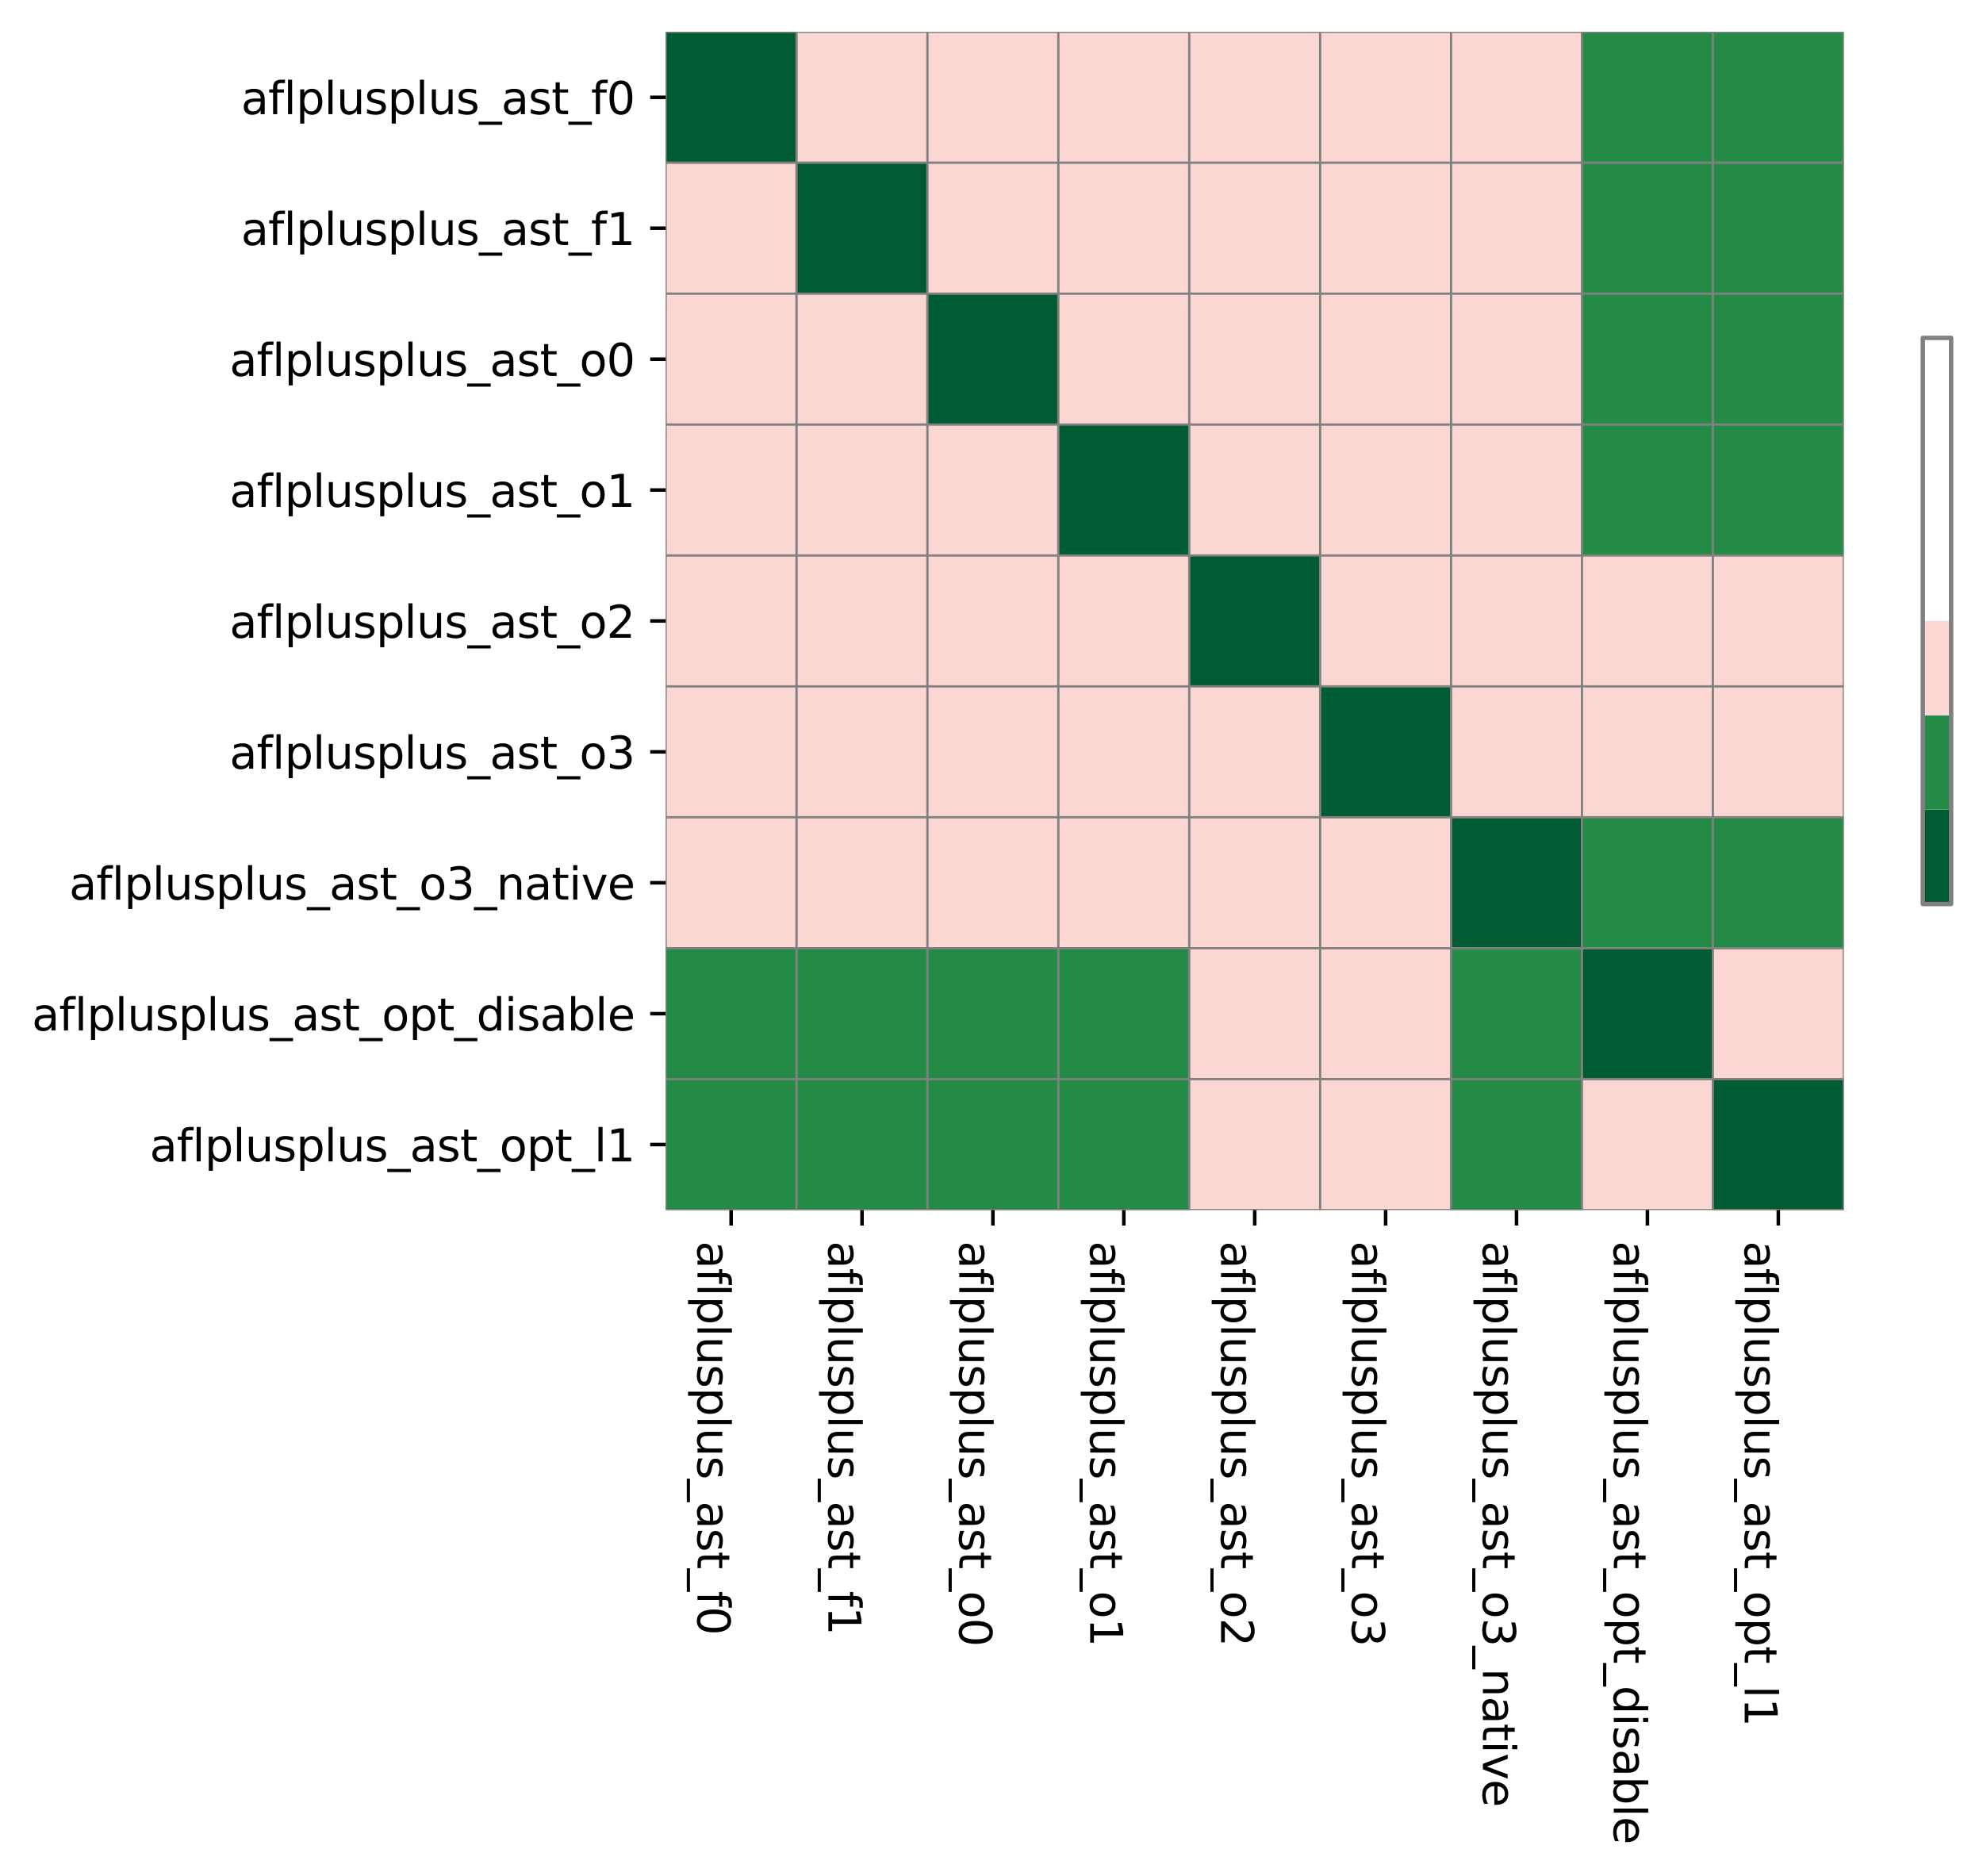 <?xml version="1.0" encoding="utf-8" standalone="no"?>
<!DOCTYPE svg PUBLIC "-//W3C//DTD SVG 1.1//EN"
  "http://www.w3.org/Graphics/SVG/1.1/DTD/svg11.dtd">
<svg xmlns:xlink="http://www.w3.org/1999/xlink" width="447.924pt" height="423.675pt" viewBox="0 0 447.924 423.675" xmlns="http://www.w3.org/2000/svg" version="1.1">
 <defs>
  <style type="text/css">*{stroke-linejoin: round; stroke-linecap: butt}</style>
 </defs>
 <g id="figure_1">
  <g id="patch_1">
   <path d="M -0 423.675 
L 447.924 423.675 
L 447.924 -0 
L -0 -0 
z
" style="fill: #ffffff"/>
  </g>
  <g id="axes_1">
   <g id="patch_2">
    <path d="M 150.363 273.312 
L 416.474 273.312 
L 416.474 7.2 
L 150.363 7.2 
z
" style="fill: #ffffff"/>
   </g>
   <g id="QuadMesh_1">
    <path d="M 150.363 7.2 
L 179.93 7.2 
L 179.93 36.768 
L 150.363 36.768 
L 150.363 7.2 
" clip-path="url(#pd2944eca9b)" style="fill: #005a32; stroke: #808080; stroke-width: 0.5"/>
    <path d="M 179.93 7.2 
L 209.499 7.2 
L 209.499 36.768 
L 179.93 36.768 
L 179.93 7.2 
" clip-path="url(#pd2944eca9b)" style="fill: #fbd7d4; stroke: #808080; stroke-width: 0.5"/>
    <path d="M 209.499 7.2 
L 239.066 7.2 
L 239.066 36.768 
L 209.499 36.768 
L 209.499 7.2 
" clip-path="url(#pd2944eca9b)" style="fill: #fbd7d4; stroke: #808080; stroke-width: 0.5"/>
    <path d="M 239.066 7.2 
L 268.635 7.2 
L 268.635 36.768 
L 239.066 36.768 
L 239.066 7.2 
" clip-path="url(#pd2944eca9b)" style="fill: #fbd7d4; stroke: #808080; stroke-width: 0.5"/>
    <path d="M 268.635 7.2 
L 298.202 7.2 
L 298.202 36.768 
L 268.635 36.768 
L 268.635 7.2 
" clip-path="url(#pd2944eca9b)" style="fill: #fbd7d4; stroke: #808080; stroke-width: 0.5"/>
    <path d="M 298.202 7.2 
L 327.771 7.2 
L 327.771 36.768 
L 298.202 36.768 
L 298.202 7.2 
" clip-path="url(#pd2944eca9b)" style="fill: #fbd7d4; stroke: #808080; stroke-width: 0.5"/>
    <path d="M 327.771 7.2 
L 357.339 7.2 
L 357.339 36.768 
L 327.771 36.768 
L 327.771 7.2 
" clip-path="url(#pd2944eca9b)" style="fill: #fbd7d4; stroke: #808080; stroke-width: 0.5"/>
    <path d="M 357.339 7.2 
L 386.906 7.2 
L 386.906 36.768 
L 357.339 36.768 
L 357.339 7.2 
" clip-path="url(#pd2944eca9b)" style="fill: #238b45; stroke: #808080; stroke-width: 0.5"/>
    <path d="M 386.906 7.2 
L 416.474 7.2 
L 416.474 36.768 
L 386.906 36.768 
L 386.906 7.2 
" clip-path="url(#pd2944eca9b)" style="fill: #238b45; stroke: #808080; stroke-width: 0.5"/>
    <path d="M 150.363 36.768 
L 179.93 36.768 
L 179.93 66.336 
L 150.363 66.336 
L 150.363 36.768 
" clip-path="url(#pd2944eca9b)" style="fill: #fbd7d4; stroke: #808080; stroke-width: 0.5"/>
    <path d="M 179.93 36.768 
L 209.499 36.768 
L 209.499 66.336 
L 179.93 66.336 
L 179.93 36.768 
" clip-path="url(#pd2944eca9b)" style="fill: #005a32; stroke: #808080; stroke-width: 0.5"/>
    <path d="M 209.499 36.768 
L 239.066 36.768 
L 239.066 66.336 
L 209.499 66.336 
L 209.499 36.768 
" clip-path="url(#pd2944eca9b)" style="fill: #fbd7d4; stroke: #808080; stroke-width: 0.5"/>
    <path d="M 239.066 36.768 
L 268.635 36.768 
L 268.635 66.336 
L 239.066 66.336 
L 239.066 36.768 
" clip-path="url(#pd2944eca9b)" style="fill: #fbd7d4; stroke: #808080; stroke-width: 0.5"/>
    <path d="M 268.635 36.768 
L 298.202 36.768 
L 298.202 66.336 
L 268.635 66.336 
L 268.635 36.768 
" clip-path="url(#pd2944eca9b)" style="fill: #fbd7d4; stroke: #808080; stroke-width: 0.5"/>
    <path d="M 298.202 36.768 
L 327.771 36.768 
L 327.771 66.336 
L 298.202 66.336 
L 298.202 36.768 
" clip-path="url(#pd2944eca9b)" style="fill: #fbd7d4; stroke: #808080; stroke-width: 0.5"/>
    <path d="M 327.771 36.768 
L 357.339 36.768 
L 357.339 66.336 
L 327.771 66.336 
L 327.771 36.768 
" clip-path="url(#pd2944eca9b)" style="fill: #fbd7d4; stroke: #808080; stroke-width: 0.5"/>
    <path d="M 357.339 36.768 
L 386.906 36.768 
L 386.906 66.336 
L 357.339 66.336 
L 357.339 36.768 
" clip-path="url(#pd2944eca9b)" style="fill: #238b45; stroke: #808080; stroke-width: 0.5"/>
    <path d="M 386.906 36.768 
L 416.474 36.768 
L 416.474 66.336 
L 386.906 66.336 
L 386.906 36.768 
" clip-path="url(#pd2944eca9b)" style="fill: #238b45; stroke: #808080; stroke-width: 0.5"/>
    <path d="M 150.363 66.336 
L 179.93 66.336 
L 179.93 95.904 
L 150.363 95.904 
L 150.363 66.336 
" clip-path="url(#pd2944eca9b)" style="fill: #fbd7d4; stroke: #808080; stroke-width: 0.5"/>
    <path d="M 179.93 66.336 
L 209.499 66.336 
L 209.499 95.904 
L 179.93 95.904 
L 179.93 66.336 
" clip-path="url(#pd2944eca9b)" style="fill: #fbd7d4; stroke: #808080; stroke-width: 0.5"/>
    <path d="M 209.499 66.336 
L 239.066 66.336 
L 239.066 95.904 
L 209.499 95.904 
L 209.499 66.336 
" clip-path="url(#pd2944eca9b)" style="fill: #005a32; stroke: #808080; stroke-width: 0.5"/>
    <path d="M 239.066 66.336 
L 268.635 66.336 
L 268.635 95.904 
L 239.066 95.904 
L 239.066 66.336 
" clip-path="url(#pd2944eca9b)" style="fill: #fbd7d4; stroke: #808080; stroke-width: 0.5"/>
    <path d="M 268.635 66.336 
L 298.202 66.336 
L 298.202 95.904 
L 268.635 95.904 
L 268.635 66.336 
" clip-path="url(#pd2944eca9b)" style="fill: #fbd7d4; stroke: #808080; stroke-width: 0.5"/>
    <path d="M 298.202 66.336 
L 327.771 66.336 
L 327.771 95.904 
L 298.202 95.904 
L 298.202 66.336 
" clip-path="url(#pd2944eca9b)" style="fill: #fbd7d4; stroke: #808080; stroke-width: 0.5"/>
    <path d="M 327.771 66.336 
L 357.339 66.336 
L 357.339 95.904 
L 327.771 95.904 
L 327.771 66.336 
" clip-path="url(#pd2944eca9b)" style="fill: #fbd7d4; stroke: #808080; stroke-width: 0.5"/>
    <path d="M 357.339 66.336 
L 386.906 66.336 
L 386.906 95.904 
L 357.339 95.904 
L 357.339 66.336 
" clip-path="url(#pd2944eca9b)" style="fill: #238b45; stroke: #808080; stroke-width: 0.5"/>
    <path d="M 386.906 66.336 
L 416.474 66.336 
L 416.474 95.904 
L 386.906 95.904 
L 386.906 66.336 
" clip-path="url(#pd2944eca9b)" style="fill: #238b45; stroke: #808080; stroke-width: 0.5"/>
    <path d="M 150.363 95.904 
L 179.93 95.904 
L 179.93 125.472 
L 150.363 125.472 
L 150.363 95.904 
" clip-path="url(#pd2944eca9b)" style="fill: #fbd7d4; stroke: #808080; stroke-width: 0.5"/>
    <path d="M 179.93 95.904 
L 209.499 95.904 
L 209.499 125.472 
L 179.93 125.472 
L 179.93 95.904 
" clip-path="url(#pd2944eca9b)" style="fill: #fbd7d4; stroke: #808080; stroke-width: 0.5"/>
    <path d="M 209.499 95.904 
L 239.066 95.904 
L 239.066 125.472 
L 209.499 125.472 
L 209.499 95.904 
" clip-path="url(#pd2944eca9b)" style="fill: #fbd7d4; stroke: #808080; stroke-width: 0.5"/>
    <path d="M 239.066 95.904 
L 268.635 95.904 
L 268.635 125.472 
L 239.066 125.472 
L 239.066 95.904 
" clip-path="url(#pd2944eca9b)" style="fill: #005a32; stroke: #808080; stroke-width: 0.5"/>
    <path d="M 268.635 95.904 
L 298.202 95.904 
L 298.202 125.472 
L 268.635 125.472 
L 268.635 95.904 
" clip-path="url(#pd2944eca9b)" style="fill: #fbd7d4; stroke: #808080; stroke-width: 0.5"/>
    <path d="M 298.202 95.904 
L 327.771 95.904 
L 327.771 125.472 
L 298.202 125.472 
L 298.202 95.904 
" clip-path="url(#pd2944eca9b)" style="fill: #fbd7d4; stroke: #808080; stroke-width: 0.5"/>
    <path d="M 327.771 95.904 
L 357.339 95.904 
L 357.339 125.472 
L 327.771 125.472 
L 327.771 95.904 
" clip-path="url(#pd2944eca9b)" style="fill: #fbd7d4; stroke: #808080; stroke-width: 0.5"/>
    <path d="M 357.339 95.904 
L 386.906 95.904 
L 386.906 125.472 
L 357.339 125.472 
L 357.339 95.904 
" clip-path="url(#pd2944eca9b)" style="fill: #238b45; stroke: #808080; stroke-width: 0.5"/>
    <path d="M 386.906 95.904 
L 416.474 95.904 
L 416.474 125.472 
L 386.906 125.472 
L 386.906 95.904 
" clip-path="url(#pd2944eca9b)" style="fill: #238b45; stroke: #808080; stroke-width: 0.5"/>
    <path d="M 150.363 125.472 
L 179.93 125.472 
L 179.93 155.04 
L 150.363 155.04 
L 150.363 125.472 
" clip-path="url(#pd2944eca9b)" style="fill: #fbd7d4; stroke: #808080; stroke-width: 0.5"/>
    <path d="M 179.93 125.472 
L 209.499 125.472 
L 209.499 155.04 
L 179.93 155.04 
L 179.93 125.472 
" clip-path="url(#pd2944eca9b)" style="fill: #fbd7d4; stroke: #808080; stroke-width: 0.5"/>
    <path d="M 209.499 125.472 
L 239.066 125.472 
L 239.066 155.04 
L 209.499 155.04 
L 209.499 125.472 
" clip-path="url(#pd2944eca9b)" style="fill: #fbd7d4; stroke: #808080; stroke-width: 0.5"/>
    <path d="M 239.066 125.472 
L 268.635 125.472 
L 268.635 155.04 
L 239.066 155.04 
L 239.066 125.472 
" clip-path="url(#pd2944eca9b)" style="fill: #fbd7d4; stroke: #808080; stroke-width: 0.5"/>
    <path d="M 268.635 125.472 
L 298.202 125.472 
L 298.202 155.04 
L 268.635 155.04 
L 268.635 125.472 
" clip-path="url(#pd2944eca9b)" style="fill: #005a32; stroke: #808080; stroke-width: 0.5"/>
    <path d="M 298.202 125.472 
L 327.771 125.472 
L 327.771 155.04 
L 298.202 155.04 
L 298.202 125.472 
" clip-path="url(#pd2944eca9b)" style="fill: #fbd7d4; stroke: #808080; stroke-width: 0.5"/>
    <path d="M 327.771 125.472 
L 357.339 125.472 
L 357.339 155.04 
L 327.771 155.04 
L 327.771 125.472 
" clip-path="url(#pd2944eca9b)" style="fill: #fbd7d4; stroke: #808080; stroke-width: 0.5"/>
    <path d="M 357.339 125.472 
L 386.906 125.472 
L 386.906 155.04 
L 357.339 155.04 
L 357.339 125.472 
" clip-path="url(#pd2944eca9b)" style="fill: #fbd7d4; stroke: #808080; stroke-width: 0.5"/>
    <path d="M 386.906 125.472 
L 416.474 125.472 
L 416.474 155.04 
L 386.906 155.04 
L 386.906 125.472 
" clip-path="url(#pd2944eca9b)" style="fill: #fbd7d4; stroke: #808080; stroke-width: 0.5"/>
    <path d="M 150.363 155.04 
L 179.93 155.04 
L 179.93 184.608 
L 150.363 184.608 
L 150.363 155.04 
" clip-path="url(#pd2944eca9b)" style="fill: #fbd7d4; stroke: #808080; stroke-width: 0.5"/>
    <path d="M 179.93 155.04 
L 209.499 155.04 
L 209.499 184.608 
L 179.93 184.608 
L 179.93 155.04 
" clip-path="url(#pd2944eca9b)" style="fill: #fbd7d4; stroke: #808080; stroke-width: 0.5"/>
    <path d="M 209.499 155.04 
L 239.066 155.04 
L 239.066 184.608 
L 209.499 184.608 
L 209.499 155.04 
" clip-path="url(#pd2944eca9b)" style="fill: #fbd7d4; stroke: #808080; stroke-width: 0.5"/>
    <path d="M 239.066 155.04 
L 268.635 155.04 
L 268.635 184.608 
L 239.066 184.608 
L 239.066 155.04 
" clip-path="url(#pd2944eca9b)" style="fill: #fbd7d4; stroke: #808080; stroke-width: 0.5"/>
    <path d="M 268.635 155.04 
L 298.202 155.04 
L 298.202 184.608 
L 268.635 184.608 
L 268.635 155.04 
" clip-path="url(#pd2944eca9b)" style="fill: #fbd7d4; stroke: #808080; stroke-width: 0.5"/>
    <path d="M 298.202 155.04 
L 327.771 155.04 
L 327.771 184.608 
L 298.202 184.608 
L 298.202 155.04 
" clip-path="url(#pd2944eca9b)" style="fill: #005a32; stroke: #808080; stroke-width: 0.5"/>
    <path d="M 327.771 155.04 
L 357.339 155.04 
L 357.339 184.608 
L 327.771 184.608 
L 327.771 155.04 
" clip-path="url(#pd2944eca9b)" style="fill: #fbd7d4; stroke: #808080; stroke-width: 0.5"/>
    <path d="M 357.339 155.04 
L 386.906 155.04 
L 386.906 184.608 
L 357.339 184.608 
L 357.339 155.04 
" clip-path="url(#pd2944eca9b)" style="fill: #fbd7d4; stroke: #808080; stroke-width: 0.5"/>
    <path d="M 386.906 155.04 
L 416.474 155.04 
L 416.474 184.608 
L 386.906 184.608 
L 386.906 155.04 
" clip-path="url(#pd2944eca9b)" style="fill: #fbd7d4; stroke: #808080; stroke-width: 0.5"/>
    <path d="M 150.363 184.608 
L 179.93 184.608 
L 179.93 214.176 
L 150.363 214.176 
L 150.363 184.608 
" clip-path="url(#pd2944eca9b)" style="fill: #fbd7d4; stroke: #808080; stroke-width: 0.5"/>
    <path d="M 179.93 184.608 
L 209.499 184.608 
L 209.499 214.176 
L 179.93 214.176 
L 179.93 184.608 
" clip-path="url(#pd2944eca9b)" style="fill: #fbd7d4; stroke: #808080; stroke-width: 0.5"/>
    <path d="M 209.499 184.608 
L 239.066 184.608 
L 239.066 214.176 
L 209.499 214.176 
L 209.499 184.608 
" clip-path="url(#pd2944eca9b)" style="fill: #fbd7d4; stroke: #808080; stroke-width: 0.5"/>
    <path d="M 239.066 184.608 
L 268.635 184.608 
L 268.635 214.176 
L 239.066 214.176 
L 239.066 184.608 
" clip-path="url(#pd2944eca9b)" style="fill: #fbd7d4; stroke: #808080; stroke-width: 0.5"/>
    <path d="M 268.635 184.608 
L 298.202 184.608 
L 298.202 214.176 
L 268.635 214.176 
L 268.635 184.608 
" clip-path="url(#pd2944eca9b)" style="fill: #fbd7d4; stroke: #808080; stroke-width: 0.5"/>
    <path d="M 298.202 184.608 
L 327.771 184.608 
L 327.771 214.176 
L 298.202 214.176 
L 298.202 184.608 
" clip-path="url(#pd2944eca9b)" style="fill: #fbd7d4; stroke: #808080; stroke-width: 0.5"/>
    <path d="M 327.771 184.608 
L 357.339 184.608 
L 357.339 214.176 
L 327.771 214.176 
L 327.771 184.608 
" clip-path="url(#pd2944eca9b)" style="fill: #005a32; stroke: #808080; stroke-width: 0.5"/>
    <path d="M 357.339 184.608 
L 386.906 184.608 
L 386.906 214.176 
L 357.339 214.176 
L 357.339 184.608 
" clip-path="url(#pd2944eca9b)" style="fill: #238b45; stroke: #808080; stroke-width: 0.5"/>
    <path d="M 386.906 184.608 
L 416.474 184.608 
L 416.474 214.176 
L 386.906 214.176 
L 386.906 184.608 
" clip-path="url(#pd2944eca9b)" style="fill: #238b45; stroke: #808080; stroke-width: 0.5"/>
    <path d="M 150.363 214.176 
L 179.93 214.176 
L 179.93 243.744 
L 150.363 243.744 
L 150.363 214.176 
" clip-path="url(#pd2944eca9b)" style="fill: #238b45; stroke: #808080; stroke-width: 0.5"/>
    <path d="M 179.93 214.176 
L 209.499 214.176 
L 209.499 243.744 
L 179.93 243.744 
L 179.93 214.176 
" clip-path="url(#pd2944eca9b)" style="fill: #238b45; stroke: #808080; stroke-width: 0.5"/>
    <path d="M 209.499 214.176 
L 239.066 214.176 
L 239.066 243.744 
L 209.499 243.744 
L 209.499 214.176 
" clip-path="url(#pd2944eca9b)" style="fill: #238b45; stroke: #808080; stroke-width: 0.5"/>
    <path d="M 239.066 214.176 
L 268.635 214.176 
L 268.635 243.744 
L 239.066 243.744 
L 239.066 214.176 
" clip-path="url(#pd2944eca9b)" style="fill: #238b45; stroke: #808080; stroke-width: 0.5"/>
    <path d="M 268.635 214.176 
L 298.202 214.176 
L 298.202 243.744 
L 268.635 243.744 
L 268.635 214.176 
" clip-path="url(#pd2944eca9b)" style="fill: #fbd7d4; stroke: #808080; stroke-width: 0.5"/>
    <path d="M 298.202 214.176 
L 327.771 214.176 
L 327.771 243.744 
L 298.202 243.744 
L 298.202 214.176 
" clip-path="url(#pd2944eca9b)" style="fill: #fbd7d4; stroke: #808080; stroke-width: 0.5"/>
    <path d="M 327.771 214.176 
L 357.339 214.176 
L 357.339 243.744 
L 327.771 243.744 
L 327.771 214.176 
" clip-path="url(#pd2944eca9b)" style="fill: #238b45; stroke: #808080; stroke-width: 0.5"/>
    <path d="M 357.339 214.176 
L 386.906 214.176 
L 386.906 243.744 
L 357.339 243.744 
L 357.339 214.176 
" clip-path="url(#pd2944eca9b)" style="fill: #005a32; stroke: #808080; stroke-width: 0.5"/>
    <path d="M 386.906 214.176 
L 416.474 214.176 
L 416.474 243.744 
L 386.906 243.744 
L 386.906 214.176 
" clip-path="url(#pd2944eca9b)" style="fill: #fbd7d4; stroke: #808080; stroke-width: 0.5"/>
    <path d="M 150.363 243.744 
L 179.93 243.744 
L 179.93 273.312 
L 150.363 273.312 
L 150.363 243.744 
" clip-path="url(#pd2944eca9b)" style="fill: #238b45; stroke: #808080; stroke-width: 0.5"/>
    <path d="M 179.93 243.744 
L 209.499 243.744 
L 209.499 273.312 
L 179.93 273.312 
L 179.93 243.744 
" clip-path="url(#pd2944eca9b)" style="fill: #238b45; stroke: #808080; stroke-width: 0.5"/>
    <path d="M 209.499 243.744 
L 239.066 243.744 
L 239.066 273.312 
L 209.499 273.312 
L 209.499 243.744 
" clip-path="url(#pd2944eca9b)" style="fill: #238b45; stroke: #808080; stroke-width: 0.5"/>
    <path d="M 239.066 243.744 
L 268.635 243.744 
L 268.635 273.312 
L 239.066 273.312 
L 239.066 243.744 
" clip-path="url(#pd2944eca9b)" style="fill: #238b45; stroke: #808080; stroke-width: 0.5"/>
    <path d="M 268.635 243.744 
L 298.202 243.744 
L 298.202 273.312 
L 268.635 273.312 
L 268.635 243.744 
" clip-path="url(#pd2944eca9b)" style="fill: #fbd7d4; stroke: #808080; stroke-width: 0.5"/>
    <path d="M 298.202 243.744 
L 327.771 243.744 
L 327.771 273.312 
L 298.202 273.312 
L 298.202 243.744 
" clip-path="url(#pd2944eca9b)" style="fill: #fbd7d4; stroke: #808080; stroke-width: 0.5"/>
    <path d="M 327.771 243.744 
L 357.339 243.744 
L 357.339 273.312 
L 327.771 273.312 
L 327.771 243.744 
" clip-path="url(#pd2944eca9b)" style="fill: #238b45; stroke: #808080; stroke-width: 0.5"/>
    <path d="M 357.339 243.744 
L 386.906 243.744 
L 386.906 273.312 
L 357.339 273.312 
L 357.339 243.744 
" clip-path="url(#pd2944eca9b)" style="fill: #fbd7d4; stroke: #808080; stroke-width: 0.5"/>
    <path d="M 386.906 243.744 
L 416.474 243.744 
L 416.474 273.312 
L 386.906 273.312 
L 386.906 243.744 
" clip-path="url(#pd2944eca9b)" style="fill: #005a32; stroke: #808080; stroke-width: 0.5"/>
   </g>
   <g id="matplotlib.axis_1">
    <g id="xtick_1">
     <g id="line2d_1">
      <defs>
       <path id="m2bf105786d" d="M 0 0 
L 0 3.5 
" style="stroke: #000000; stroke-width: 0.8"/>
      </defs>
      <g>
       <use xlink:href="#m2bf105786d" x="165.147" y="273.312" style="stroke: #000000; stroke-width: 0.8"/>
      </g>
     </g>
     <g id="text_1">
      <!-- aflplusplus_ast_f0 -->
      <g transform="translate(157.548 280.312)rotate(-270)scale(0.1 -0.1)">
       <defs>
        <path id="DejaVuSans-61" d="M 2194 1759 
Q 1497 1759 1228 1600 
Q 959 1441 959 1056 
Q 959 750 1161 570 
Q 1363 391 1709 391 
Q 2188 391 2477 730 
Q 2766 1069 2766 1631 
L 2766 1759 
L 2194 1759 
z
M 3341 1997 
L 3341 0 
L 2766 0 
L 2766 531 
Q 2569 213 2275 61 
Q 1981 -91 1556 -91 
Q 1019 -91 701 211 
Q 384 513 384 1019 
Q 384 1609 779 1909 
Q 1175 2209 1959 2209 
L 2766 2209 
L 2766 2266 
Q 2766 2663 2505 2880 
Q 2244 3097 1772 3097 
Q 1472 3097 1187 3025 
Q 903 2953 641 2809 
L 641 3341 
Q 956 3463 1253 3523 
Q 1550 3584 1831 3584 
Q 2591 3584 2966 3190 
Q 3341 2797 3341 1997 
z
" transform="scale(0.016)"/>
        <path id="DejaVuSans-66" d="M 2375 4863 
L 2375 4384 
L 1825 4384 
Q 1516 4384 1395 4259 
Q 1275 4134 1275 3809 
L 1275 3500 
L 2222 3500 
L 2222 3053 
L 1275 3053 
L 1275 0 
L 697 0 
L 697 3053 
L 147 3053 
L 147 3500 
L 697 3500 
L 697 3744 
Q 697 4328 969 4595 
Q 1241 4863 1831 4863 
L 2375 4863 
z
" transform="scale(0.016)"/>
        <path id="DejaVuSans-6c" d="M 603 4863 
L 1178 4863 
L 1178 0 
L 603 0 
L 603 4863 
z
" transform="scale(0.016)"/>
        <path id="DejaVuSans-70" d="M 1159 525 
L 1159 -1331 
L 581 -1331 
L 581 3500 
L 1159 3500 
L 1159 2969 
Q 1341 3281 1617 3432 
Q 1894 3584 2278 3584 
Q 2916 3584 3314 3078 
Q 3713 2572 3713 1747 
Q 3713 922 3314 415 
Q 2916 -91 2278 -91 
Q 1894 -91 1617 61 
Q 1341 213 1159 525 
z
M 3116 1747 
Q 3116 2381 2855 2742 
Q 2594 3103 2138 3103 
Q 1681 3103 1420 2742 
Q 1159 2381 1159 1747 
Q 1159 1113 1420 752 
Q 1681 391 2138 391 
Q 2594 391 2855 752 
Q 3116 1113 3116 1747 
z
" transform="scale(0.016)"/>
        <path id="DejaVuSans-75" d="M 544 1381 
L 544 3500 
L 1119 3500 
L 1119 1403 
Q 1119 906 1312 657 
Q 1506 409 1894 409 
Q 2359 409 2629 706 
Q 2900 1003 2900 1516 
L 2900 3500 
L 3475 3500 
L 3475 0 
L 2900 0 
L 2900 538 
Q 2691 219 2414 64 
Q 2138 -91 1772 -91 
Q 1169 -91 856 284 
Q 544 659 544 1381 
z
M 1991 3584 
L 1991 3584 
z
" transform="scale(0.016)"/>
        <path id="DejaVuSans-73" d="M 2834 3397 
L 2834 2853 
Q 2591 2978 2328 3040 
Q 2066 3103 1784 3103 
Q 1356 3103 1142 2972 
Q 928 2841 928 2578 
Q 928 2378 1081 2264 
Q 1234 2150 1697 2047 
L 1894 2003 
Q 2506 1872 2764 1633 
Q 3022 1394 3022 966 
Q 3022 478 2636 193 
Q 2250 -91 1575 -91 
Q 1294 -91 989 -36 
Q 684 19 347 128 
L 347 722 
Q 666 556 975 473 
Q 1284 391 1588 391 
Q 1994 391 2212 530 
Q 2431 669 2431 922 
Q 2431 1156 2273 1281 
Q 2116 1406 1581 1522 
L 1381 1569 
Q 847 1681 609 1914 
Q 372 2147 372 2553 
Q 372 3047 722 3315 
Q 1072 3584 1716 3584 
Q 2034 3584 2315 3537 
Q 2597 3491 2834 3397 
z
" transform="scale(0.016)"/>
        <path id="DejaVuSans-5f" d="M 3263 -1063 
L 3263 -1509 
L -63 -1509 
L -63 -1063 
L 3263 -1063 
z
" transform="scale(0.016)"/>
        <path id="DejaVuSans-74" d="M 1172 4494 
L 1172 3500 
L 2356 3500 
L 2356 3053 
L 1172 3053 
L 1172 1153 
Q 1172 725 1289 603 
Q 1406 481 1766 481 
L 2356 481 
L 2356 0 
L 1766 0 
Q 1100 0 847 248 
Q 594 497 594 1153 
L 594 3053 
L 172 3053 
L 172 3500 
L 594 3500 
L 594 4494 
L 1172 4494 
z
" transform="scale(0.016)"/>
        <path id="DejaVuSans-30" d="M 2034 4250 
Q 1547 4250 1301 3770 
Q 1056 3291 1056 2328 
Q 1056 1369 1301 889 
Q 1547 409 2034 409 
Q 2525 409 2770 889 
Q 3016 1369 3016 2328 
Q 3016 3291 2770 3770 
Q 2525 4250 2034 4250 
z
M 2034 4750 
Q 2819 4750 3233 4129 
Q 3647 3509 3647 2328 
Q 3647 1150 3233 529 
Q 2819 -91 2034 -91 
Q 1250 -91 836 529 
Q 422 1150 422 2328 
Q 422 3509 836 4129 
Q 1250 4750 2034 4750 
z
" transform="scale(0.016)"/>
       </defs>
       <use xlink:href="#DejaVuSans-61"/>
       <use xlink:href="#DejaVuSans-66" x="61.279"/>
       <use xlink:href="#DejaVuSans-6c" x="96.484"/>
       <use xlink:href="#DejaVuSans-70" x="124.268"/>
       <use xlink:href="#DejaVuSans-6c" x="187.744"/>
       <use xlink:href="#DejaVuSans-75" x="215.527"/>
       <use xlink:href="#DejaVuSans-73" x="278.906"/>
       <use xlink:href="#DejaVuSans-70" x="331.006"/>
       <use xlink:href="#DejaVuSans-6c" x="394.482"/>
       <use xlink:href="#DejaVuSans-75" x="422.266"/>
       <use xlink:href="#DejaVuSans-73" x="485.645"/>
       <use xlink:href="#DejaVuSans-5f" x="537.744"/>
       <use xlink:href="#DejaVuSans-61" x="587.744"/>
       <use xlink:href="#DejaVuSans-73" x="649.023"/>
       <use xlink:href="#DejaVuSans-74" x="701.123"/>
       <use xlink:href="#DejaVuSans-5f" x="740.332"/>
       <use xlink:href="#DejaVuSans-66" x="790.332"/>
       <use xlink:href="#DejaVuSans-30" x="825.537"/>
      </g>
     </g>
    </g>
    <g id="xtick_2">
     <g id="line2d_2">
      <g>
       <use xlink:href="#m2bf105786d" x="194.714" y="273.312" style="stroke: #000000; stroke-width: 0.8"/>
      </g>
     </g>
     <g id="text_2">
      <!-- aflplusplus_ast_f1 -->
      <g transform="translate(187.116 280.312)rotate(-270)scale(0.1 -0.1)">
       <defs>
        <path id="DejaVuSans-31" d="M 794 531 
L 1825 531 
L 1825 4091 
L 703 3866 
L 703 4441 
L 1819 4666 
L 2450 4666 
L 2450 531 
L 3481 531 
L 3481 0 
L 794 0 
L 794 531 
z
" transform="scale(0.016)"/>
       </defs>
       <use xlink:href="#DejaVuSans-61"/>
       <use xlink:href="#DejaVuSans-66" x="61.279"/>
       <use xlink:href="#DejaVuSans-6c" x="96.484"/>
       <use xlink:href="#DejaVuSans-70" x="124.268"/>
       <use xlink:href="#DejaVuSans-6c" x="187.744"/>
       <use xlink:href="#DejaVuSans-75" x="215.527"/>
       <use xlink:href="#DejaVuSans-73" x="278.906"/>
       <use xlink:href="#DejaVuSans-70" x="331.006"/>
       <use xlink:href="#DejaVuSans-6c" x="394.482"/>
       <use xlink:href="#DejaVuSans-75" x="422.266"/>
       <use xlink:href="#DejaVuSans-73" x="485.645"/>
       <use xlink:href="#DejaVuSans-5f" x="537.744"/>
       <use xlink:href="#DejaVuSans-61" x="587.744"/>
       <use xlink:href="#DejaVuSans-73" x="649.023"/>
       <use xlink:href="#DejaVuSans-74" x="701.123"/>
       <use xlink:href="#DejaVuSans-5f" x="740.332"/>
       <use xlink:href="#DejaVuSans-66" x="790.332"/>
       <use xlink:href="#DejaVuSans-31" x="825.537"/>
      </g>
     </g>
    </g>
    <g id="xtick_3">
     <g id="line2d_3">
      <g>
       <use xlink:href="#m2bf105786d" x="224.282" y="273.312" style="stroke: #000000; stroke-width: 0.8"/>
      </g>
     </g>
     <g id="text_3">
      <!-- aflplusplus_ast_o0 -->
      <g transform="translate(216.684 280.312)rotate(-270)scale(0.1 -0.1)">
       <defs>
        <path id="DejaVuSans-6f" d="M 1959 3097 
Q 1497 3097 1228 2736 
Q 959 2375 959 1747 
Q 959 1119 1226 758 
Q 1494 397 1959 397 
Q 2419 397 2687 759 
Q 2956 1122 2956 1747 
Q 2956 2369 2687 2733 
Q 2419 3097 1959 3097 
z
M 1959 3584 
Q 2709 3584 3137 3096 
Q 3566 2609 3566 1747 
Q 3566 888 3137 398 
Q 2709 -91 1959 -91 
Q 1206 -91 779 398 
Q 353 888 353 1747 
Q 353 2609 779 3096 
Q 1206 3584 1959 3584 
z
" transform="scale(0.016)"/>
       </defs>
       <use xlink:href="#DejaVuSans-61"/>
       <use xlink:href="#DejaVuSans-66" x="61.279"/>
       <use xlink:href="#DejaVuSans-6c" x="96.484"/>
       <use xlink:href="#DejaVuSans-70" x="124.268"/>
       <use xlink:href="#DejaVuSans-6c" x="187.744"/>
       <use xlink:href="#DejaVuSans-75" x="215.527"/>
       <use xlink:href="#DejaVuSans-73" x="278.906"/>
       <use xlink:href="#DejaVuSans-70" x="331.006"/>
       <use xlink:href="#DejaVuSans-6c" x="394.482"/>
       <use xlink:href="#DejaVuSans-75" x="422.266"/>
       <use xlink:href="#DejaVuSans-73" x="485.645"/>
       <use xlink:href="#DejaVuSans-5f" x="537.744"/>
       <use xlink:href="#DejaVuSans-61" x="587.744"/>
       <use xlink:href="#DejaVuSans-73" x="649.023"/>
       <use xlink:href="#DejaVuSans-74" x="701.123"/>
       <use xlink:href="#DejaVuSans-5f" x="740.332"/>
       <use xlink:href="#DejaVuSans-6f" x="790.332"/>
       <use xlink:href="#DejaVuSans-30" x="851.514"/>
      </g>
     </g>
    </g>
    <g id="xtick_4">
     <g id="line2d_4">
      <g>
       <use xlink:href="#m2bf105786d" x="253.851" y="273.312" style="stroke: #000000; stroke-width: 0.8"/>
      </g>
     </g>
     <g id="text_4">
      <!-- aflplusplus_ast_o1 -->
      <g transform="translate(246.252 280.312)rotate(-270)scale(0.1 -0.1)">
       <use xlink:href="#DejaVuSans-61"/>
       <use xlink:href="#DejaVuSans-66" x="61.279"/>
       <use xlink:href="#DejaVuSans-6c" x="96.484"/>
       <use xlink:href="#DejaVuSans-70" x="124.268"/>
       <use xlink:href="#DejaVuSans-6c" x="187.744"/>
       <use xlink:href="#DejaVuSans-75" x="215.527"/>
       <use xlink:href="#DejaVuSans-73" x="278.906"/>
       <use xlink:href="#DejaVuSans-70" x="331.006"/>
       <use xlink:href="#DejaVuSans-6c" x="394.482"/>
       <use xlink:href="#DejaVuSans-75" x="422.266"/>
       <use xlink:href="#DejaVuSans-73" x="485.645"/>
       <use xlink:href="#DejaVuSans-5f" x="537.744"/>
       <use xlink:href="#DejaVuSans-61" x="587.744"/>
       <use xlink:href="#DejaVuSans-73" x="649.023"/>
       <use xlink:href="#DejaVuSans-74" x="701.123"/>
       <use xlink:href="#DejaVuSans-5f" x="740.332"/>
       <use xlink:href="#DejaVuSans-6f" x="790.332"/>
       <use xlink:href="#DejaVuSans-31" x="851.514"/>
      </g>
     </g>
    </g>
    <g id="xtick_5">
     <g id="line2d_5">
      <g>
       <use xlink:href="#m2bf105786d" x="283.418" y="273.312" style="stroke: #000000; stroke-width: 0.8"/>
      </g>
     </g>
     <g id="text_5">
      <!-- aflplusplus_ast_o2 -->
      <g transform="translate(275.82 280.312)rotate(-270)scale(0.1 -0.1)">
       <defs>
        <path id="DejaVuSans-32" d="M 1228 531 
L 3431 531 
L 3431 0 
L 469 0 
L 469 531 
Q 828 903 1448 1529 
Q 2069 2156 2228 2338 
Q 2531 2678 2651 2914 
Q 2772 3150 2772 3378 
Q 2772 3750 2511 3984 
Q 2250 4219 1831 4219 
Q 1534 4219 1204 4116 
Q 875 4013 500 3803 
L 500 4441 
Q 881 4594 1212 4672 
Q 1544 4750 1819 4750 
Q 2544 4750 2975 4387 
Q 3406 4025 3406 3419 
Q 3406 3131 3298 2873 
Q 3191 2616 2906 2266 
Q 2828 2175 2409 1742 
Q 1991 1309 1228 531 
z
" transform="scale(0.016)"/>
       </defs>
       <use xlink:href="#DejaVuSans-61"/>
       <use xlink:href="#DejaVuSans-66" x="61.279"/>
       <use xlink:href="#DejaVuSans-6c" x="96.484"/>
       <use xlink:href="#DejaVuSans-70" x="124.268"/>
       <use xlink:href="#DejaVuSans-6c" x="187.744"/>
       <use xlink:href="#DejaVuSans-75" x="215.527"/>
       <use xlink:href="#DejaVuSans-73" x="278.906"/>
       <use xlink:href="#DejaVuSans-70" x="331.006"/>
       <use xlink:href="#DejaVuSans-6c" x="394.482"/>
       <use xlink:href="#DejaVuSans-75" x="422.266"/>
       <use xlink:href="#DejaVuSans-73" x="485.645"/>
       <use xlink:href="#DejaVuSans-5f" x="537.744"/>
       <use xlink:href="#DejaVuSans-61" x="587.744"/>
       <use xlink:href="#DejaVuSans-73" x="649.023"/>
       <use xlink:href="#DejaVuSans-74" x="701.123"/>
       <use xlink:href="#DejaVuSans-5f" x="740.332"/>
       <use xlink:href="#DejaVuSans-6f" x="790.332"/>
       <use xlink:href="#DejaVuSans-32" x="851.514"/>
      </g>
     </g>
    </g>
    <g id="xtick_6">
     <g id="line2d_6">
      <g>
       <use xlink:href="#m2bf105786d" x="312.986" y="273.312" style="stroke: #000000; stroke-width: 0.8"/>
      </g>
     </g>
     <g id="text_6">
      <!-- aflplusplus_ast_o3 -->
      <g transform="translate(305.388 280.312)rotate(-270)scale(0.1 -0.1)">
       <defs>
        <path id="DejaVuSans-33" d="M 2597 2516 
Q 3050 2419 3304 2112 
Q 3559 1806 3559 1356 
Q 3559 666 3084 287 
Q 2609 -91 1734 -91 
Q 1441 -91 1130 -33 
Q 819 25 488 141 
L 488 750 
Q 750 597 1062 519 
Q 1375 441 1716 441 
Q 2309 441 2620 675 
Q 2931 909 2931 1356 
Q 2931 1769 2642 2001 
Q 2353 2234 1838 2234 
L 1294 2234 
L 1294 2753 
L 1863 2753 
Q 2328 2753 2575 2939 
Q 2822 3125 2822 3475 
Q 2822 3834 2567 4026 
Q 2313 4219 1838 4219 
Q 1578 4219 1281 4162 
Q 984 4106 628 3988 
L 628 4550 
Q 988 4650 1302 4700 
Q 1616 4750 1894 4750 
Q 2613 4750 3031 4423 
Q 3450 4097 3450 3541 
Q 3450 3153 3228 2886 
Q 3006 2619 2597 2516 
z
" transform="scale(0.016)"/>
       </defs>
       <use xlink:href="#DejaVuSans-61"/>
       <use xlink:href="#DejaVuSans-66" x="61.279"/>
       <use xlink:href="#DejaVuSans-6c" x="96.484"/>
       <use xlink:href="#DejaVuSans-70" x="124.268"/>
       <use xlink:href="#DejaVuSans-6c" x="187.744"/>
       <use xlink:href="#DejaVuSans-75" x="215.527"/>
       <use xlink:href="#DejaVuSans-73" x="278.906"/>
       <use xlink:href="#DejaVuSans-70" x="331.006"/>
       <use xlink:href="#DejaVuSans-6c" x="394.482"/>
       <use xlink:href="#DejaVuSans-75" x="422.266"/>
       <use xlink:href="#DejaVuSans-73" x="485.645"/>
       <use xlink:href="#DejaVuSans-5f" x="537.744"/>
       <use xlink:href="#DejaVuSans-61" x="587.744"/>
       <use xlink:href="#DejaVuSans-73" x="649.023"/>
       <use xlink:href="#DejaVuSans-74" x="701.123"/>
       <use xlink:href="#DejaVuSans-5f" x="740.332"/>
       <use xlink:href="#DejaVuSans-6f" x="790.332"/>
       <use xlink:href="#DejaVuSans-33" x="851.514"/>
      </g>
     </g>
    </g>
    <g id="xtick_7">
     <g id="line2d_7">
      <g>
       <use xlink:href="#m2bf105786d" x="342.555" y="273.312" style="stroke: #000000; stroke-width: 0.8"/>
      </g>
     </g>
     <g id="text_7">
      <!-- aflplusplus_ast_o3_native -->
      <g transform="translate(334.956 280.312)rotate(-270)scale(0.1 -0.1)">
       <defs>
        <path id="DejaVuSans-6e" d="M 3513 2113 
L 3513 0 
L 2938 0 
L 2938 2094 
Q 2938 2591 2744 2837 
Q 2550 3084 2163 3084 
Q 1697 3084 1428 2787 
Q 1159 2491 1159 1978 
L 1159 0 
L 581 0 
L 581 3500 
L 1159 3500 
L 1159 2956 
Q 1366 3272 1645 3428 
Q 1925 3584 2291 3584 
Q 2894 3584 3203 3211 
Q 3513 2838 3513 2113 
z
" transform="scale(0.016)"/>
        <path id="DejaVuSans-69" d="M 603 3500 
L 1178 3500 
L 1178 0 
L 603 0 
L 603 3500 
z
M 603 4863 
L 1178 4863 
L 1178 4134 
L 603 4134 
L 603 4863 
z
" transform="scale(0.016)"/>
        <path id="DejaVuSans-76" d="M 191 3500 
L 800 3500 
L 1894 563 
L 2988 3500 
L 3597 3500 
L 2284 0 
L 1503 0 
L 191 3500 
z
" transform="scale(0.016)"/>
        <path id="DejaVuSans-65" d="M 3597 1894 
L 3597 1613 
L 953 1613 
Q 991 1019 1311 708 
Q 1631 397 2203 397 
Q 2534 397 2845 478 
Q 3156 559 3463 722 
L 3463 178 
Q 3153 47 2828 -22 
Q 2503 -91 2169 -91 
Q 1331 -91 842 396 
Q 353 884 353 1716 
Q 353 2575 817 3079 
Q 1281 3584 2069 3584 
Q 2775 3584 3186 3129 
Q 3597 2675 3597 1894 
z
M 3022 2063 
Q 3016 2534 2758 2815 
Q 2500 3097 2075 3097 
Q 1594 3097 1305 2825 
Q 1016 2553 972 2059 
L 3022 2063 
z
" transform="scale(0.016)"/>
       </defs>
       <use xlink:href="#DejaVuSans-61"/>
       <use xlink:href="#DejaVuSans-66" x="61.279"/>
       <use xlink:href="#DejaVuSans-6c" x="96.484"/>
       <use xlink:href="#DejaVuSans-70" x="124.268"/>
       <use xlink:href="#DejaVuSans-6c" x="187.744"/>
       <use xlink:href="#DejaVuSans-75" x="215.527"/>
       <use xlink:href="#DejaVuSans-73" x="278.906"/>
       <use xlink:href="#DejaVuSans-70" x="331.006"/>
       <use xlink:href="#DejaVuSans-6c" x="394.482"/>
       <use xlink:href="#DejaVuSans-75" x="422.266"/>
       <use xlink:href="#DejaVuSans-73" x="485.645"/>
       <use xlink:href="#DejaVuSans-5f" x="537.744"/>
       <use xlink:href="#DejaVuSans-61" x="587.744"/>
       <use xlink:href="#DejaVuSans-73" x="649.023"/>
       <use xlink:href="#DejaVuSans-74" x="701.123"/>
       <use xlink:href="#DejaVuSans-5f" x="740.332"/>
       <use xlink:href="#DejaVuSans-6f" x="790.332"/>
       <use xlink:href="#DejaVuSans-33" x="851.514"/>
       <use xlink:href="#DejaVuSans-5f" x="915.137"/>
       <use xlink:href="#DejaVuSans-6e" x="965.137"/>
       <use xlink:href="#DejaVuSans-61" x="1028.516"/>
       <use xlink:href="#DejaVuSans-74" x="1089.795"/>
       <use xlink:href="#DejaVuSans-69" x="1129.004"/>
       <use xlink:href="#DejaVuSans-76" x="1156.787"/>
       <use xlink:href="#DejaVuSans-65" x="1215.967"/>
      </g>
     </g>
    </g>
    <g id="xtick_8">
     <g id="line2d_8">
      <g>
       <use xlink:href="#m2bf105786d" x="372.123" y="273.312" style="stroke: #000000; stroke-width: 0.8"/>
      </g>
     </g>
     <g id="text_8">
      <!-- aflplusplus_ast_opt_disable -->
      <g transform="translate(364.524 280.312)rotate(-270)scale(0.1 -0.1)">
       <defs>
        <path id="DejaVuSans-64" d="M 2906 2969 
L 2906 4863 
L 3481 4863 
L 3481 0 
L 2906 0 
L 2906 525 
Q 2725 213 2448 61 
Q 2172 -91 1784 -91 
Q 1150 -91 751 415 
Q 353 922 353 1747 
Q 353 2572 751 3078 
Q 1150 3584 1784 3584 
Q 2172 3584 2448 3432 
Q 2725 3281 2906 2969 
z
M 947 1747 
Q 947 1113 1208 752 
Q 1469 391 1925 391 
Q 2381 391 2643 752 
Q 2906 1113 2906 1747 
Q 2906 2381 2643 2742 
Q 2381 3103 1925 3103 
Q 1469 3103 1208 2742 
Q 947 2381 947 1747 
z
" transform="scale(0.016)"/>
        <path id="DejaVuSans-62" d="M 3116 1747 
Q 3116 2381 2855 2742 
Q 2594 3103 2138 3103 
Q 1681 3103 1420 2742 
Q 1159 2381 1159 1747 
Q 1159 1113 1420 752 
Q 1681 391 2138 391 
Q 2594 391 2855 752 
Q 3116 1113 3116 1747 
z
M 1159 2969 
Q 1341 3281 1617 3432 
Q 1894 3584 2278 3584 
Q 2916 3584 3314 3078 
Q 3713 2572 3713 1747 
Q 3713 922 3314 415 
Q 2916 -91 2278 -91 
Q 1894 -91 1617 61 
Q 1341 213 1159 525 
L 1159 0 
L 581 0 
L 581 4863 
L 1159 4863 
L 1159 2969 
z
" transform="scale(0.016)"/>
       </defs>
       <use xlink:href="#DejaVuSans-61"/>
       <use xlink:href="#DejaVuSans-66" x="61.279"/>
       <use xlink:href="#DejaVuSans-6c" x="96.484"/>
       <use xlink:href="#DejaVuSans-70" x="124.268"/>
       <use xlink:href="#DejaVuSans-6c" x="187.744"/>
       <use xlink:href="#DejaVuSans-75" x="215.527"/>
       <use xlink:href="#DejaVuSans-73" x="278.906"/>
       <use xlink:href="#DejaVuSans-70" x="331.006"/>
       <use xlink:href="#DejaVuSans-6c" x="394.482"/>
       <use xlink:href="#DejaVuSans-75" x="422.266"/>
       <use xlink:href="#DejaVuSans-73" x="485.645"/>
       <use xlink:href="#DejaVuSans-5f" x="537.744"/>
       <use xlink:href="#DejaVuSans-61" x="587.744"/>
       <use xlink:href="#DejaVuSans-73" x="649.023"/>
       <use xlink:href="#DejaVuSans-74" x="701.123"/>
       <use xlink:href="#DejaVuSans-5f" x="740.332"/>
       <use xlink:href="#DejaVuSans-6f" x="790.332"/>
       <use xlink:href="#DejaVuSans-70" x="851.514"/>
       <use xlink:href="#DejaVuSans-74" x="914.99"/>
       <use xlink:href="#DejaVuSans-5f" x="954.199"/>
       <use xlink:href="#DejaVuSans-64" x="1004.199"/>
       <use xlink:href="#DejaVuSans-69" x="1067.676"/>
       <use xlink:href="#DejaVuSans-73" x="1095.459"/>
       <use xlink:href="#DejaVuSans-61" x="1147.559"/>
       <use xlink:href="#DejaVuSans-62" x="1208.838"/>
       <use xlink:href="#DejaVuSans-6c" x="1272.314"/>
       <use xlink:href="#DejaVuSans-65" x="1300.098"/>
      </g>
     </g>
    </g>
    <g id="xtick_9">
     <g id="line2d_9">
      <g>
       <use xlink:href="#m2bf105786d" x="401.69" y="273.312" style="stroke: #000000; stroke-width: 0.8"/>
      </g>
     </g>
     <g id="text_9">
      <!-- aflplusplus_ast_opt_l1 -->
      <g transform="translate(394.092 280.312)rotate(-270)scale(0.1 -0.1)">
       <use xlink:href="#DejaVuSans-61"/>
       <use xlink:href="#DejaVuSans-66" x="61.279"/>
       <use xlink:href="#DejaVuSans-6c" x="96.484"/>
       <use xlink:href="#DejaVuSans-70" x="124.268"/>
       <use xlink:href="#DejaVuSans-6c" x="187.744"/>
       <use xlink:href="#DejaVuSans-75" x="215.527"/>
       <use xlink:href="#DejaVuSans-73" x="278.906"/>
       <use xlink:href="#DejaVuSans-70" x="331.006"/>
       <use xlink:href="#DejaVuSans-6c" x="394.482"/>
       <use xlink:href="#DejaVuSans-75" x="422.266"/>
       <use xlink:href="#DejaVuSans-73" x="485.645"/>
       <use xlink:href="#DejaVuSans-5f" x="537.744"/>
       <use xlink:href="#DejaVuSans-61" x="587.744"/>
       <use xlink:href="#DejaVuSans-73" x="649.023"/>
       <use xlink:href="#DejaVuSans-74" x="701.123"/>
       <use xlink:href="#DejaVuSans-5f" x="740.332"/>
       <use xlink:href="#DejaVuSans-6f" x="790.332"/>
       <use xlink:href="#DejaVuSans-70" x="851.514"/>
       <use xlink:href="#DejaVuSans-74" x="914.99"/>
       <use xlink:href="#DejaVuSans-5f" x="954.199"/>
       <use xlink:href="#DejaVuSans-6c" x="1004.199"/>
       <use xlink:href="#DejaVuSans-31" x="1031.982"/>
      </g>
     </g>
    </g>
   </g>
   <g id="matplotlib.axis_2">
    <g id="ytick_1">
     <g id="line2d_10">
      <defs>
       <path id="m06d5f9a9f4" d="M 0 0 
L -3.5 0 
" style="stroke: #000000; stroke-width: 0.8"/>
      </defs>
      <g>
       <use xlink:href="#m06d5f9a9f4" x="150.363" y="21.984" style="stroke: #000000; stroke-width: 0.8"/>
      </g>
     </g>
     <g id="text_10">
      <!-- aflplusplus_ast_f0 -->
      <g transform="translate(54.448 25.783)scale(0.1 -0.1)">
       <use xlink:href="#DejaVuSans-61"/>
       <use xlink:href="#DejaVuSans-66" x="61.279"/>
       <use xlink:href="#DejaVuSans-6c" x="96.484"/>
       <use xlink:href="#DejaVuSans-70" x="124.268"/>
       <use xlink:href="#DejaVuSans-6c" x="187.744"/>
       <use xlink:href="#DejaVuSans-75" x="215.527"/>
       <use xlink:href="#DejaVuSans-73" x="278.906"/>
       <use xlink:href="#DejaVuSans-70" x="331.006"/>
       <use xlink:href="#DejaVuSans-6c" x="394.482"/>
       <use xlink:href="#DejaVuSans-75" x="422.266"/>
       <use xlink:href="#DejaVuSans-73" x="485.645"/>
       <use xlink:href="#DejaVuSans-5f" x="537.744"/>
       <use xlink:href="#DejaVuSans-61" x="587.744"/>
       <use xlink:href="#DejaVuSans-73" x="649.023"/>
       <use xlink:href="#DejaVuSans-74" x="701.123"/>
       <use xlink:href="#DejaVuSans-5f" x="740.332"/>
       <use xlink:href="#DejaVuSans-66" x="790.332"/>
       <use xlink:href="#DejaVuSans-30" x="825.537"/>
      </g>
     </g>
    </g>
    <g id="ytick_2">
     <g id="line2d_11">
      <g>
       <use xlink:href="#m06d5f9a9f4" x="150.363" y="51.552" style="stroke: #000000; stroke-width: 0.8"/>
      </g>
     </g>
     <g id="text_11">
      <!-- aflplusplus_ast_f1 -->
      <g transform="translate(54.448 55.351)scale(0.1 -0.1)">
       <use xlink:href="#DejaVuSans-61"/>
       <use xlink:href="#DejaVuSans-66" x="61.279"/>
       <use xlink:href="#DejaVuSans-6c" x="96.484"/>
       <use xlink:href="#DejaVuSans-70" x="124.268"/>
       <use xlink:href="#DejaVuSans-6c" x="187.744"/>
       <use xlink:href="#DejaVuSans-75" x="215.527"/>
       <use xlink:href="#DejaVuSans-73" x="278.906"/>
       <use xlink:href="#DejaVuSans-70" x="331.006"/>
       <use xlink:href="#DejaVuSans-6c" x="394.482"/>
       <use xlink:href="#DejaVuSans-75" x="422.266"/>
       <use xlink:href="#DejaVuSans-73" x="485.645"/>
       <use xlink:href="#DejaVuSans-5f" x="537.744"/>
       <use xlink:href="#DejaVuSans-61" x="587.744"/>
       <use xlink:href="#DejaVuSans-73" x="649.023"/>
       <use xlink:href="#DejaVuSans-74" x="701.123"/>
       <use xlink:href="#DejaVuSans-5f" x="740.332"/>
       <use xlink:href="#DejaVuSans-66" x="790.332"/>
       <use xlink:href="#DejaVuSans-31" x="825.537"/>
      </g>
     </g>
    </g>
    <g id="ytick_3">
     <g id="line2d_12">
      <g>
       <use xlink:href="#m06d5f9a9f4" x="150.363" y="81.12" style="stroke: #000000; stroke-width: 0.8"/>
      </g>
     </g>
     <g id="text_12">
      <!-- aflplusplus_ast_o0 -->
      <g transform="translate(51.85 84.919)scale(0.1 -0.1)">
       <use xlink:href="#DejaVuSans-61"/>
       <use xlink:href="#DejaVuSans-66" x="61.279"/>
       <use xlink:href="#DejaVuSans-6c" x="96.484"/>
       <use xlink:href="#DejaVuSans-70" x="124.268"/>
       <use xlink:href="#DejaVuSans-6c" x="187.744"/>
       <use xlink:href="#DejaVuSans-75" x="215.527"/>
       <use xlink:href="#DejaVuSans-73" x="278.906"/>
       <use xlink:href="#DejaVuSans-70" x="331.006"/>
       <use xlink:href="#DejaVuSans-6c" x="394.482"/>
       <use xlink:href="#DejaVuSans-75" x="422.266"/>
       <use xlink:href="#DejaVuSans-73" x="485.645"/>
       <use xlink:href="#DejaVuSans-5f" x="537.744"/>
       <use xlink:href="#DejaVuSans-61" x="587.744"/>
       <use xlink:href="#DejaVuSans-73" x="649.023"/>
       <use xlink:href="#DejaVuSans-74" x="701.123"/>
       <use xlink:href="#DejaVuSans-5f" x="740.332"/>
       <use xlink:href="#DejaVuSans-6f" x="790.332"/>
       <use xlink:href="#DejaVuSans-30" x="851.514"/>
      </g>
     </g>
    </g>
    <g id="ytick_4">
     <g id="line2d_13">
      <g>
       <use xlink:href="#m06d5f9a9f4" x="150.363" y="110.688" style="stroke: #000000; stroke-width: 0.8"/>
      </g>
     </g>
     <g id="text_13">
      <!-- aflplusplus_ast_o1 -->
      <g transform="translate(51.85 114.487)scale(0.1 -0.1)">
       <use xlink:href="#DejaVuSans-61"/>
       <use xlink:href="#DejaVuSans-66" x="61.279"/>
       <use xlink:href="#DejaVuSans-6c" x="96.484"/>
       <use xlink:href="#DejaVuSans-70" x="124.268"/>
       <use xlink:href="#DejaVuSans-6c" x="187.744"/>
       <use xlink:href="#DejaVuSans-75" x="215.527"/>
       <use xlink:href="#DejaVuSans-73" x="278.906"/>
       <use xlink:href="#DejaVuSans-70" x="331.006"/>
       <use xlink:href="#DejaVuSans-6c" x="394.482"/>
       <use xlink:href="#DejaVuSans-75" x="422.266"/>
       <use xlink:href="#DejaVuSans-73" x="485.645"/>
       <use xlink:href="#DejaVuSans-5f" x="537.744"/>
       <use xlink:href="#DejaVuSans-61" x="587.744"/>
       <use xlink:href="#DejaVuSans-73" x="649.023"/>
       <use xlink:href="#DejaVuSans-74" x="701.123"/>
       <use xlink:href="#DejaVuSans-5f" x="740.332"/>
       <use xlink:href="#DejaVuSans-6f" x="790.332"/>
       <use xlink:href="#DejaVuSans-31" x="851.514"/>
      </g>
     </g>
    </g>
    <g id="ytick_5">
     <g id="line2d_14">
      <g>
       <use xlink:href="#m06d5f9a9f4" x="150.363" y="140.256" style="stroke: #000000; stroke-width: 0.8"/>
      </g>
     </g>
     <g id="text_14">
      <!-- aflplusplus_ast_o2 -->
      <g transform="translate(51.85 144.055)scale(0.1 -0.1)">
       <use xlink:href="#DejaVuSans-61"/>
       <use xlink:href="#DejaVuSans-66" x="61.279"/>
       <use xlink:href="#DejaVuSans-6c" x="96.484"/>
       <use xlink:href="#DejaVuSans-70" x="124.268"/>
       <use xlink:href="#DejaVuSans-6c" x="187.744"/>
       <use xlink:href="#DejaVuSans-75" x="215.527"/>
       <use xlink:href="#DejaVuSans-73" x="278.906"/>
       <use xlink:href="#DejaVuSans-70" x="331.006"/>
       <use xlink:href="#DejaVuSans-6c" x="394.482"/>
       <use xlink:href="#DejaVuSans-75" x="422.266"/>
       <use xlink:href="#DejaVuSans-73" x="485.645"/>
       <use xlink:href="#DejaVuSans-5f" x="537.744"/>
       <use xlink:href="#DejaVuSans-61" x="587.744"/>
       <use xlink:href="#DejaVuSans-73" x="649.023"/>
       <use xlink:href="#DejaVuSans-74" x="701.123"/>
       <use xlink:href="#DejaVuSans-5f" x="740.332"/>
       <use xlink:href="#DejaVuSans-6f" x="790.332"/>
       <use xlink:href="#DejaVuSans-32" x="851.514"/>
      </g>
     </g>
    </g>
    <g id="ytick_6">
     <g id="line2d_15">
      <g>
       <use xlink:href="#m06d5f9a9f4" x="150.363" y="169.824" style="stroke: #000000; stroke-width: 0.8"/>
      </g>
     </g>
     <g id="text_15">
      <!-- aflplusplus_ast_o3 -->
      <g transform="translate(51.85 173.623)scale(0.1 -0.1)">
       <use xlink:href="#DejaVuSans-61"/>
       <use xlink:href="#DejaVuSans-66" x="61.279"/>
       <use xlink:href="#DejaVuSans-6c" x="96.484"/>
       <use xlink:href="#DejaVuSans-70" x="124.268"/>
       <use xlink:href="#DejaVuSans-6c" x="187.744"/>
       <use xlink:href="#DejaVuSans-75" x="215.527"/>
       <use xlink:href="#DejaVuSans-73" x="278.906"/>
       <use xlink:href="#DejaVuSans-70" x="331.006"/>
       <use xlink:href="#DejaVuSans-6c" x="394.482"/>
       <use xlink:href="#DejaVuSans-75" x="422.266"/>
       <use xlink:href="#DejaVuSans-73" x="485.645"/>
       <use xlink:href="#DejaVuSans-5f" x="537.744"/>
       <use xlink:href="#DejaVuSans-61" x="587.744"/>
       <use xlink:href="#DejaVuSans-73" x="649.023"/>
       <use xlink:href="#DejaVuSans-74" x="701.123"/>
       <use xlink:href="#DejaVuSans-5f" x="740.332"/>
       <use xlink:href="#DejaVuSans-6f" x="790.332"/>
       <use xlink:href="#DejaVuSans-33" x="851.514"/>
      </g>
     </g>
    </g>
    <g id="ytick_7">
     <g id="line2d_16">
      <g>
       <use xlink:href="#m06d5f9a9f4" x="150.363" y="199.392" style="stroke: #000000; stroke-width: 0.8"/>
      </g>
     </g>
     <g id="text_16">
      <!-- aflplusplus_ast_o3_native -->
      <g transform="translate(15.614 203.191)scale(0.1 -0.1)">
       <use xlink:href="#DejaVuSans-61"/>
       <use xlink:href="#DejaVuSans-66" x="61.279"/>
       <use xlink:href="#DejaVuSans-6c" x="96.484"/>
       <use xlink:href="#DejaVuSans-70" x="124.268"/>
       <use xlink:href="#DejaVuSans-6c" x="187.744"/>
       <use xlink:href="#DejaVuSans-75" x="215.527"/>
       <use xlink:href="#DejaVuSans-73" x="278.906"/>
       <use xlink:href="#DejaVuSans-70" x="331.006"/>
       <use xlink:href="#DejaVuSans-6c" x="394.482"/>
       <use xlink:href="#DejaVuSans-75" x="422.266"/>
       <use xlink:href="#DejaVuSans-73" x="485.645"/>
       <use xlink:href="#DejaVuSans-5f" x="537.744"/>
       <use xlink:href="#DejaVuSans-61" x="587.744"/>
       <use xlink:href="#DejaVuSans-73" x="649.023"/>
       <use xlink:href="#DejaVuSans-74" x="701.123"/>
       <use xlink:href="#DejaVuSans-5f" x="740.332"/>
       <use xlink:href="#DejaVuSans-6f" x="790.332"/>
       <use xlink:href="#DejaVuSans-33" x="851.514"/>
       <use xlink:href="#DejaVuSans-5f" x="915.137"/>
       <use xlink:href="#DejaVuSans-6e" x="965.137"/>
       <use xlink:href="#DejaVuSans-61" x="1028.516"/>
       <use xlink:href="#DejaVuSans-74" x="1089.795"/>
       <use xlink:href="#DejaVuSans-69" x="1129.004"/>
       <use xlink:href="#DejaVuSans-76" x="1156.787"/>
       <use xlink:href="#DejaVuSans-65" x="1215.967"/>
      </g>
     </g>
    </g>
    <g id="ytick_8">
     <g id="line2d_17">
      <g>
       <use xlink:href="#m06d5f9a9f4" x="150.363" y="228.96" style="stroke: #000000; stroke-width: 0.8"/>
      </g>
     </g>
     <g id="text_17">
      <!-- aflplusplus_ast_opt_disable -->
      <g transform="translate(7.2 232.759)scale(0.1 -0.1)">
       <use xlink:href="#DejaVuSans-61"/>
       <use xlink:href="#DejaVuSans-66" x="61.279"/>
       <use xlink:href="#DejaVuSans-6c" x="96.484"/>
       <use xlink:href="#DejaVuSans-70" x="124.268"/>
       <use xlink:href="#DejaVuSans-6c" x="187.744"/>
       <use xlink:href="#DejaVuSans-75" x="215.527"/>
       <use xlink:href="#DejaVuSans-73" x="278.906"/>
       <use xlink:href="#DejaVuSans-70" x="331.006"/>
       <use xlink:href="#DejaVuSans-6c" x="394.482"/>
       <use xlink:href="#DejaVuSans-75" x="422.266"/>
       <use xlink:href="#DejaVuSans-73" x="485.645"/>
       <use xlink:href="#DejaVuSans-5f" x="537.744"/>
       <use xlink:href="#DejaVuSans-61" x="587.744"/>
       <use xlink:href="#DejaVuSans-73" x="649.023"/>
       <use xlink:href="#DejaVuSans-74" x="701.123"/>
       <use xlink:href="#DejaVuSans-5f" x="740.332"/>
       <use xlink:href="#DejaVuSans-6f" x="790.332"/>
       <use xlink:href="#DejaVuSans-70" x="851.514"/>
       <use xlink:href="#DejaVuSans-74" x="914.99"/>
       <use xlink:href="#DejaVuSans-5f" x="954.199"/>
       <use xlink:href="#DejaVuSans-64" x="1004.199"/>
       <use xlink:href="#DejaVuSans-69" x="1067.676"/>
       <use xlink:href="#DejaVuSans-73" x="1095.459"/>
       <use xlink:href="#DejaVuSans-61" x="1147.559"/>
       <use xlink:href="#DejaVuSans-62" x="1208.838"/>
       <use xlink:href="#DejaVuSans-6c" x="1272.314"/>
       <use xlink:href="#DejaVuSans-65" x="1300.098"/>
      </g>
     </g>
    </g>
    <g id="ytick_9">
     <g id="line2d_18">
      <g>
       <use xlink:href="#m06d5f9a9f4" x="150.363" y="258.528" style="stroke: #000000; stroke-width: 0.8"/>
      </g>
     </g>
     <g id="text_18">
      <!-- aflplusplus_ast_opt_l1 -->
      <g transform="translate(33.803 262.327)scale(0.1 -0.1)">
       <use xlink:href="#DejaVuSans-61"/>
       <use xlink:href="#DejaVuSans-66" x="61.279"/>
       <use xlink:href="#DejaVuSans-6c" x="96.484"/>
       <use xlink:href="#DejaVuSans-70" x="124.268"/>
       <use xlink:href="#DejaVuSans-6c" x="187.744"/>
       <use xlink:href="#DejaVuSans-75" x="215.527"/>
       <use xlink:href="#DejaVuSans-73" x="278.906"/>
       <use xlink:href="#DejaVuSans-70" x="331.006"/>
       <use xlink:href="#DejaVuSans-6c" x="394.482"/>
       <use xlink:href="#DejaVuSans-75" x="422.266"/>
       <use xlink:href="#DejaVuSans-73" x="485.645"/>
       <use xlink:href="#DejaVuSans-5f" x="537.744"/>
       <use xlink:href="#DejaVuSans-61" x="587.744"/>
       <use xlink:href="#DejaVuSans-73" x="649.023"/>
       <use xlink:href="#DejaVuSans-74" x="701.123"/>
       <use xlink:href="#DejaVuSans-5f" x="740.332"/>
       <use xlink:href="#DejaVuSans-6f" x="790.332"/>
       <use xlink:href="#DejaVuSans-70" x="851.514"/>
       <use xlink:href="#DejaVuSans-74" x="914.99"/>
       <use xlink:href="#DejaVuSans-5f" x="954.199"/>
       <use xlink:href="#DejaVuSans-6c" x="1004.199"/>
       <use xlink:href="#DejaVuSans-31" x="1031.982"/>
      </g>
     </g>
    </g>
   </g>
  </g>
  <g id="axes_2">
   <g id="patch_3">
    <path d="M 434.33 204.192 
L 440.724 204.192 
L 440.724 76.32 
L 434.33 76.32 
z
" style="fill: #ffffff"/>
   </g>
   <g id="patch_4">
    <path clip-path="url(#pc733f98c8f)" style="fill: #ffffff; stroke: #ffffff; stroke-width: 0.01; stroke-linejoin: miter"/>
   </g>
   <g id="QuadMesh_2">
    <path d="M 434.33 204.192 
L 440.724 204.192 
L 440.724 182.88 
L 434.33 182.88 
L 434.33 204.192 
" clip-path="url(#pc733f98c8f)" style="fill: #005a32"/>
    <path d="M 434.33 182.88 
L 440.724 182.88 
L 440.724 161.568 
L 434.33 161.568 
L 434.33 182.88 
" clip-path="url(#pc733f98c8f)" style="fill: #238b45"/>
    <path d="M 434.33 161.568 
L 440.724 161.568 
L 440.724 140.256 
L 434.33 140.256 
L 434.33 161.568 
" clip-path="url(#pc733f98c8f)" style="fill: #fbd7d4"/>
   </g>
   <g id="matplotlib.axis_3">
    <g id="ytick_10">
     <g id="line2d_19"/>
    </g>
    <g id="ytick_11">
     <g id="line2d_20"/>
    </g>
    <g id="ytick_12">
     <g id="line2d_21"/>
    </g>
    <g id="ytick_13">
     <g id="line2d_22"/>
    </g>
   </g>
   <g id="LineCollection_1"/>
   <g id="patch_5">
    <path d="M 434.33 204.192 
L 437.527 204.192 
L 440.724 204.192 
L 440.724 76.32 
L 437.527 76.32 
L 434.33 76.32 
L 434.33 204.192 
z
" style="fill: none; stroke: #808080; stroke-linejoin: miter; stroke-linecap: square"/>
   </g>
  </g>
 </g>
 <defs>
  <clipPath id="pd2944eca9b">
   <rect x="150.363" y="7.2" width="266.112" height="266.112"/>
  </clipPath>
  <clipPath id="pc733f98c8f">
   <rect x="434.33" y="76.32" width="6.394" height="127.872"/>
  </clipPath>
 </defs>
</svg>
